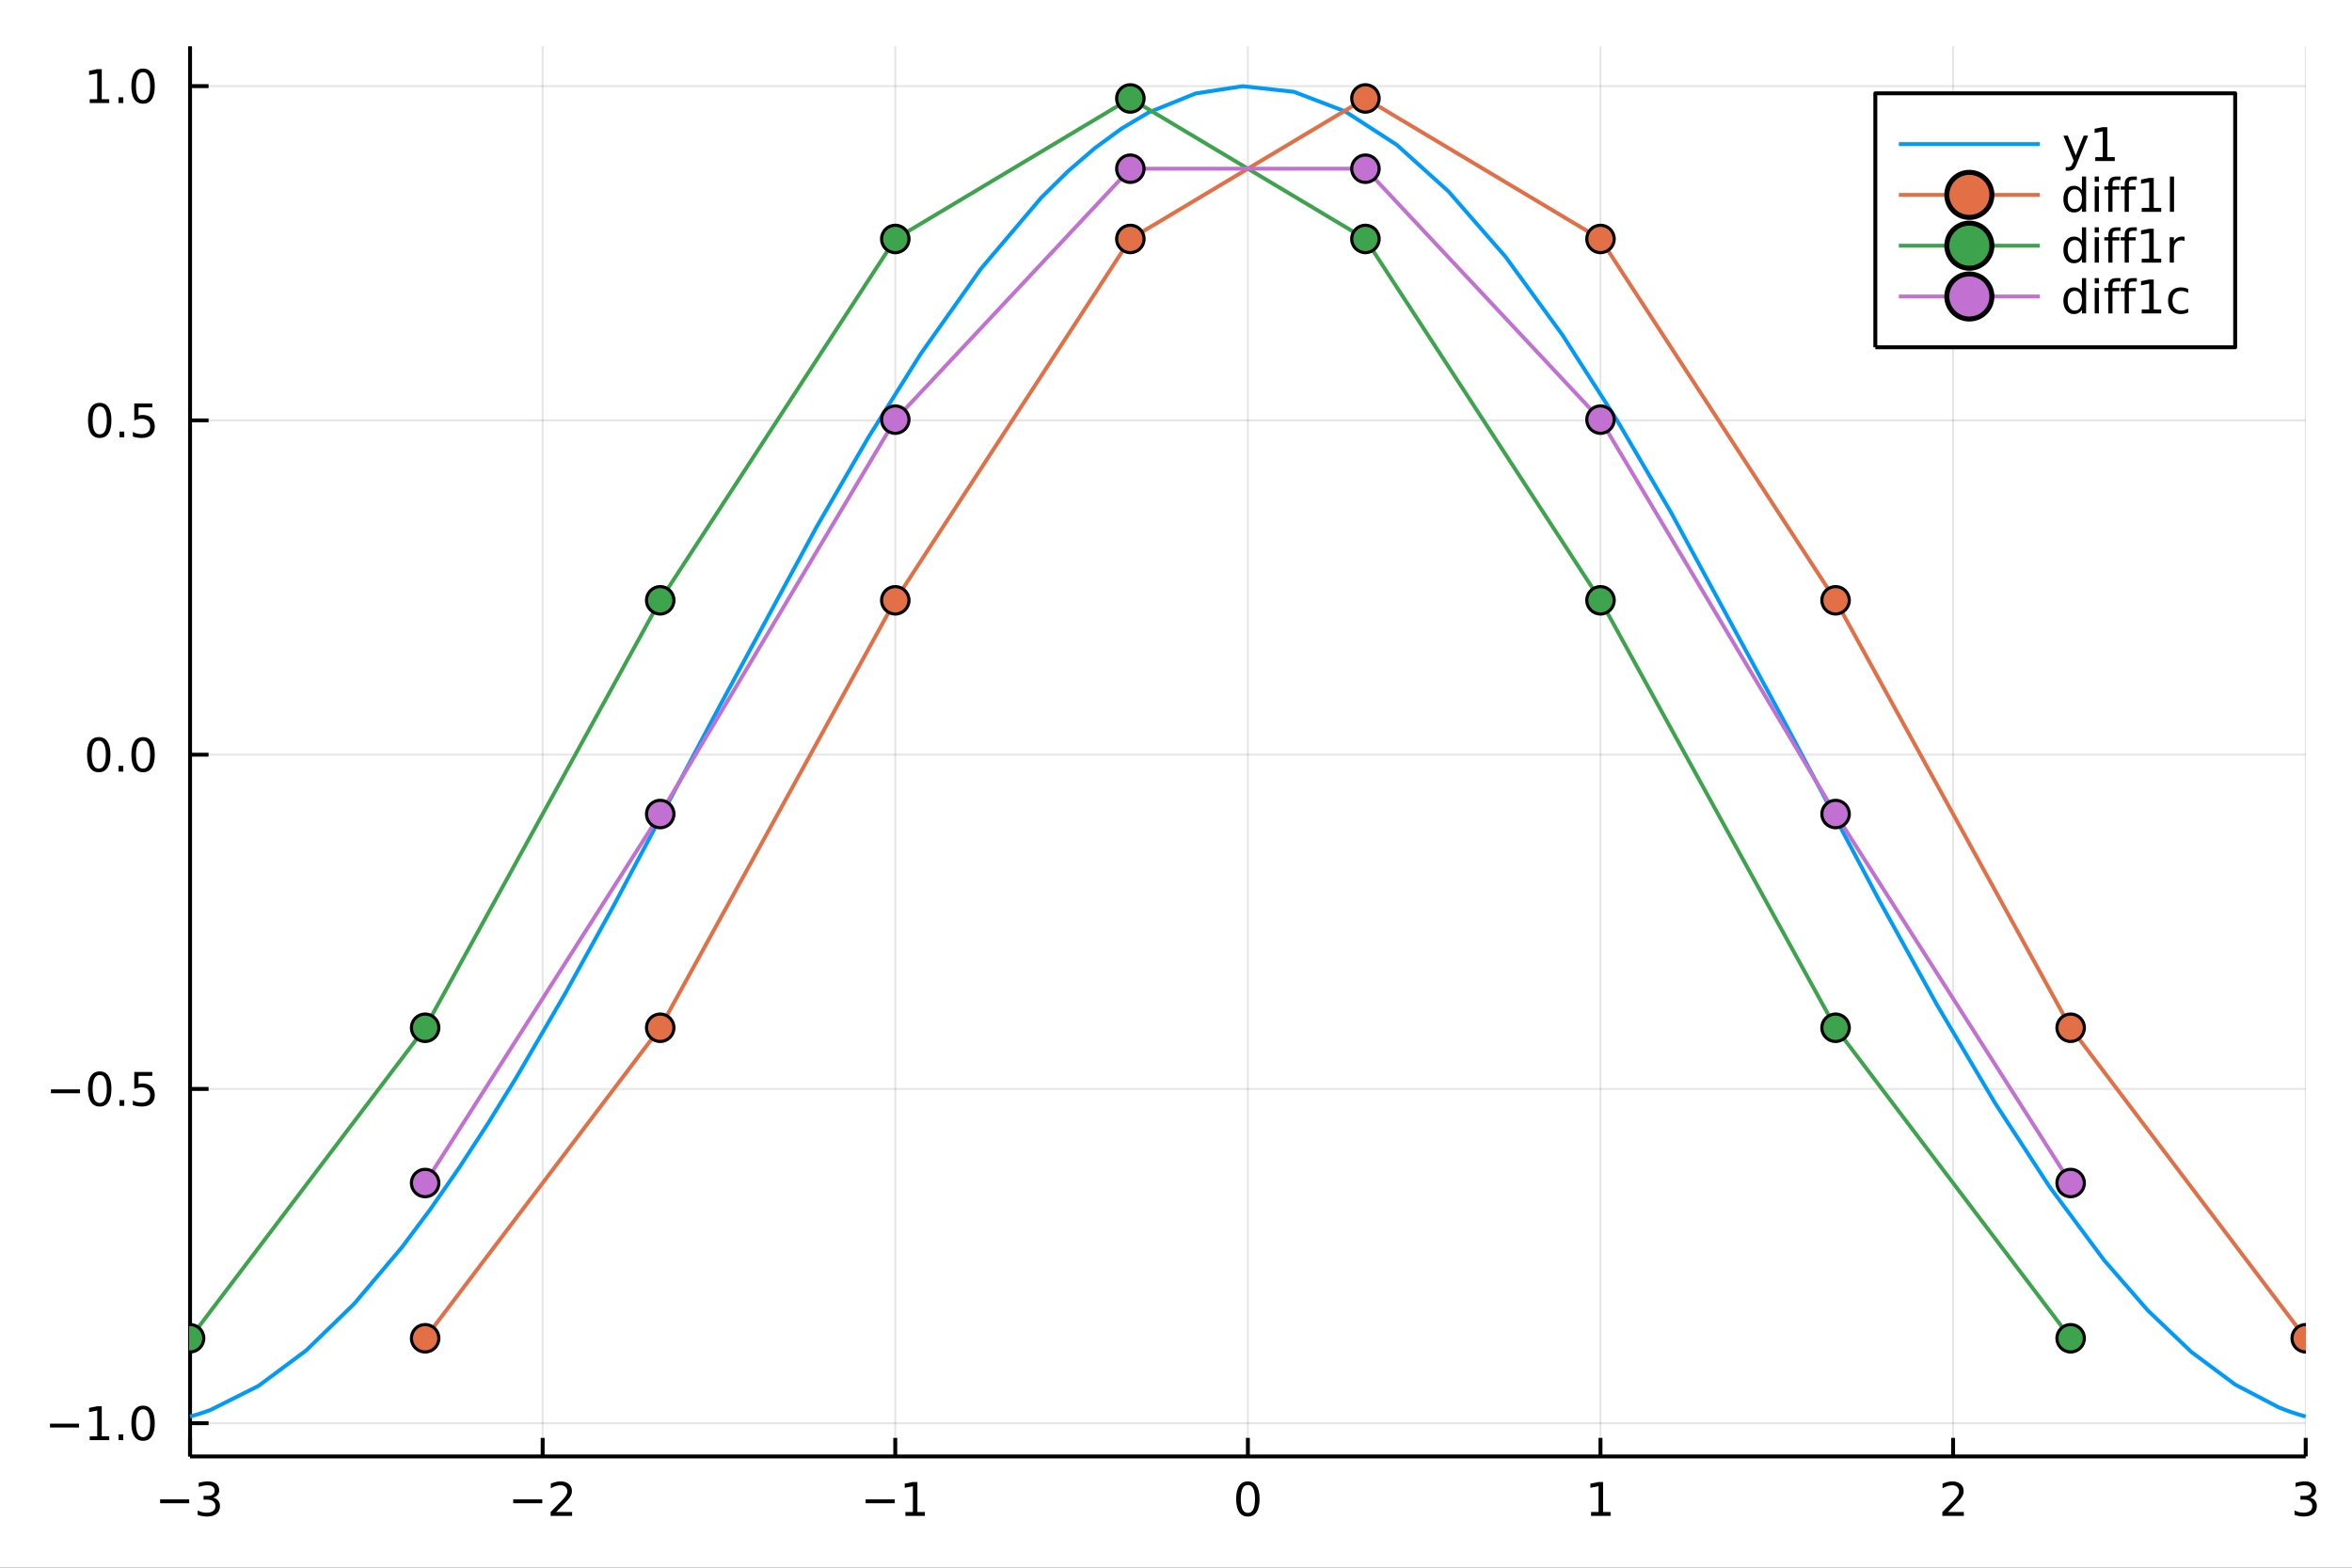 <?xml version="1.0" encoding="utf-8"?>
<svg xmlns="http://www.w3.org/2000/svg" xmlns:xlink="http://www.w3.org/1999/xlink" width="600" height="400" viewBox="0 0 2400 1600">
<rect x="0" y="0" width="2400" height="1600" fill="#333333" stroke="none"/>
<defs>
  <clipPath id="clip210">
    <rect x="0" y="0" width="2400" height="1600"/>
  </clipPath>
</defs>
<path clip-path="url(#clip210)" d="
M0 1600 L2400 1600 L2400 0 L0 0  Z
  " fill="#ffffff" fill-rule="evenodd" fill-opacity="1"/>
<defs>
  <clipPath id="clip211">
    <rect x="480" y="0" width="1681" height="1600"/>
  </clipPath>
</defs>
<path clip-path="url(#clip210)" d="
M193.936 1486.45 L2352.76 1486.45 L2352.76 47.244 L193.936 47.244  Z
  " fill="#ffffff" fill-rule="evenodd" fill-opacity="1"/>
<defs>
  <clipPath id="clip212">
    <rect x="193" y="47" width="2160" height="1440"/>
  </clipPath>
</defs>
<polyline clip-path="url(#clip212)" style="stroke:#000000; stroke-linecap:butt; stroke-linejoin:round; stroke-width:2; stroke-opacity:0.1; fill:none" points="
  193.936,1486.45 193.936,47.244 
  "/>
<polyline clip-path="url(#clip212)" style="stroke:#000000; stroke-linecap:butt; stroke-linejoin:round; stroke-width:2; stroke-opacity:0.1; fill:none" points="
  553.739,1486.45 553.739,47.244 
  "/>
<polyline clip-path="url(#clip212)" style="stroke:#000000; stroke-linecap:butt; stroke-linejoin:round; stroke-width:2; stroke-opacity:0.1; fill:none" points="
  913.543,1486.45 913.543,47.244 
  "/>
<polyline clip-path="url(#clip212)" style="stroke:#000000; stroke-linecap:butt; stroke-linejoin:round; stroke-width:2; stroke-opacity:0.1; fill:none" points="
  1273.35,1486.45 1273.35,47.244 
  "/>
<polyline clip-path="url(#clip212)" style="stroke:#000000; stroke-linecap:butt; stroke-linejoin:round; stroke-width:2; stroke-opacity:0.1; fill:none" points="
  1633.15,1486.45 1633.15,47.244 
  "/>
<polyline clip-path="url(#clip212)" style="stroke:#000000; stroke-linecap:butt; stroke-linejoin:round; stroke-width:2; stroke-opacity:0.1; fill:none" points="
  1992.95,1486.45 1992.95,47.244 
  "/>
<polyline clip-path="url(#clip212)" style="stroke:#000000; stroke-linecap:butt; stroke-linejoin:round; stroke-width:2; stroke-opacity:0.1; fill:none" points="
  2352.76,1486.45 2352.76,47.244 
  "/>
<polyline clip-path="url(#clip210)" style="stroke:#000000; stroke-linecap:butt; stroke-linejoin:round; stroke-width:4; stroke-opacity:1; fill:none" points="
  193.936,1486.45 2352.76,1486.45 
  "/>
<polyline clip-path="url(#clip210)" style="stroke:#000000; stroke-linecap:butt; stroke-linejoin:round; stroke-width:4; stroke-opacity:1; fill:none" points="
  193.936,1486.45 193.936,1467.55 
  "/>
<polyline clip-path="url(#clip210)" style="stroke:#000000; stroke-linecap:butt; stroke-linejoin:round; stroke-width:4; stroke-opacity:1; fill:none" points="
  553.739,1486.45 553.739,1467.55 
  "/>
<polyline clip-path="url(#clip210)" style="stroke:#000000; stroke-linecap:butt; stroke-linejoin:round; stroke-width:4; stroke-opacity:1; fill:none" points="
  913.543,1486.45 913.543,1467.55 
  "/>
<polyline clip-path="url(#clip210)" style="stroke:#000000; stroke-linecap:butt; stroke-linejoin:round; stroke-width:4; stroke-opacity:1; fill:none" points="
  1273.35,1486.45 1273.35,1467.55 
  "/>
<polyline clip-path="url(#clip210)" style="stroke:#000000; stroke-linecap:butt; stroke-linejoin:round; stroke-width:4; stroke-opacity:1; fill:none" points="
  1633.15,1486.45 1633.15,1467.55 
  "/>
<polyline clip-path="url(#clip210)" style="stroke:#000000; stroke-linecap:butt; stroke-linejoin:round; stroke-width:4; stroke-opacity:1; fill:none" points="
  1992.95,1486.45 1992.95,1467.55 
  "/>
<polyline clip-path="url(#clip210)" style="stroke:#000000; stroke-linecap:butt; stroke-linejoin:round; stroke-width:4; stroke-opacity:1; fill:none" points="
  2352.76,1486.45 2352.76,1467.55 
  "/>
<path clip-path="url(#clip210)" d="M163.404 1530.29 L193.08 1530.29 L193.08 1534.23 L163.404 1534.23 L163.404 1530.29 Z" fill="#000000" fill-rule="evenodd" fill-opacity="1" /><path clip-path="url(#clip210)" d="M217.339 1528.49 Q220.695 1529.2 222.57 1531.47 Q224.468 1533.74 224.468 1537.07 Q224.468 1542.19 220.95 1544.99 Q217.431 1547.79 210.95 1547.79 Q208.774 1547.79 206.459 1547.35 Q204.167 1546.93 201.714 1546.08 L201.714 1541.56 Q203.658 1542.7 205.973 1543.28 Q208.288 1543.86 210.811 1543.86 Q215.209 1543.86 217.501 1542.12 Q219.815 1540.38 219.815 1537.07 Q219.815 1534.02 217.663 1532.31 Q215.533 1530.57 211.714 1530.57 L207.686 1530.57 L207.686 1526.73 L211.899 1526.73 Q215.348 1526.73 217.177 1525.36 Q219.005 1523.97 219.005 1521.38 Q219.005 1518.72 217.107 1517.31 Q215.232 1515.87 211.714 1515.87 Q209.792 1515.87 207.593 1516.29 Q205.394 1516.7 202.755 1517.58 L202.755 1513.42 Q205.417 1512.68 207.732 1512.31 Q210.07 1511.93 212.13 1511.93 Q217.454 1511.93 220.556 1514.37 Q223.658 1516.77 223.658 1520.89 Q223.658 1523.76 222.015 1525.75 Q220.371 1527.72 217.339 1528.49 Z" fill="#000000" fill-rule="evenodd" fill-opacity="1" /><path clip-path="url(#clip210)" d="M523.682 1530.29 L553.357 1530.29 L553.357 1534.23 L523.682 1534.23 L523.682 1530.29 Z" fill="#000000" fill-rule="evenodd" fill-opacity="1" /><path clip-path="url(#clip210)" d="M567.478 1543.18 L583.797 1543.18 L583.797 1547.12 L561.853 1547.12 L561.853 1543.18 Q564.515 1540.43 569.098 1535.8 Q573.704 1531.15 574.885 1529.81 Q577.13 1527.28 578.01 1525.55 Q578.913 1523.79 578.913 1522.1 Q578.913 1519.34 576.968 1517.61 Q575.047 1515.87 571.945 1515.87 Q569.746 1515.87 567.292 1516.63 Q564.862 1517.4 562.084 1518.95 L562.084 1514.23 Q564.908 1513.09 567.362 1512.51 Q569.816 1511.93 571.853 1511.93 Q577.223 1511.93 580.417 1514.62 Q583.612 1517.31 583.612 1521.8 Q583.612 1523.93 582.802 1525.85 Q582.015 1527.74 579.908 1530.34 Q579.329 1531.01 576.228 1534.23 Q573.126 1537.42 567.478 1543.18 Z" fill="#000000" fill-rule="evenodd" fill-opacity="1" /><path clip-path="url(#clip210)" d="M883.3 1530.29 L912.976 1530.29 L912.976 1534.23 L883.3 1534.23 L883.3 1530.29 Z" fill="#000000" fill-rule="evenodd" fill-opacity="1" /><path clip-path="url(#clip210)" d="M923.878 1543.18 L931.517 1543.18 L931.517 1516.82 L923.207 1518.49 L923.207 1514.23 L931.471 1512.56 L936.147 1512.56 L936.147 1543.18 L943.786 1543.18 L943.786 1547.12 L923.878 1547.12 L923.878 1543.18 Z" fill="#000000" fill-rule="evenodd" fill-opacity="1" /><path clip-path="url(#clip210)" d="M1273.35 1515.64 Q1269.73 1515.64 1267.91 1519.2 Q1266.1 1522.75 1266.1 1529.87 Q1266.1 1536.98 1267.91 1540.55 Q1269.73 1544.09 1273.35 1544.09 Q1276.98 1544.09 1278.79 1540.55 Q1280.61 1536.98 1280.61 1529.87 Q1280.61 1522.75 1278.79 1519.2 Q1276.98 1515.64 1273.35 1515.64 M1273.35 1511.93 Q1279.16 1511.93 1282.21 1516.54 Q1285.29 1521.12 1285.29 1529.87 Q1285.29 1538.6 1282.21 1543.21 Q1279.16 1547.79 1273.35 1547.79 Q1267.54 1547.79 1264.46 1543.21 Q1261.4 1538.6 1261.4 1529.87 Q1261.4 1521.12 1264.46 1516.54 Q1267.54 1511.93 1273.35 1511.93 Z" fill="#000000" fill-rule="evenodd" fill-opacity="1" /><path clip-path="url(#clip210)" d="M1623.53 1543.18 L1631.17 1543.18 L1631.17 1516.82 L1622.86 1518.49 L1622.86 1514.23 L1631.12 1512.56 L1635.8 1512.56 L1635.8 1543.18 L1643.44 1543.18 L1643.44 1547.12 L1623.53 1547.12 L1623.53 1543.18 Z" fill="#000000" fill-rule="evenodd" fill-opacity="1" /><path clip-path="url(#clip210)" d="M1987.61 1543.18 L2003.92 1543.18 L2003.92 1547.12 L1981.98 1547.12 L1981.98 1543.18 Q1984.64 1540.43 1989.23 1535.8 Q1993.83 1531.15 1995.01 1529.81 Q1997.26 1527.28 1998.14 1525.55 Q1999.04 1523.79 1999.04 1522.1 Q1999.04 1519.34 1997.1 1517.61 Q1995.17 1515.87 1992.07 1515.87 Q1989.87 1515.87 1987.42 1516.63 Q1984.99 1517.4 1982.21 1518.95 L1982.21 1514.23 Q1985.04 1513.09 1987.49 1512.51 Q1989.94 1511.93 1991.98 1511.93 Q1997.35 1511.93 2000.55 1514.62 Q2003.74 1517.31 2003.74 1521.8 Q2003.74 1523.93 2002.93 1525.85 Q2002.14 1527.74 2000.04 1530.34 Q1999.46 1531.01 1996.36 1534.23 Q1993.25 1537.42 1987.61 1543.18 Z" fill="#000000" fill-rule="evenodd" fill-opacity="1" /><path clip-path="url(#clip210)" d="M2357 1528.49 Q2360.36 1529.2 2362.24 1531.47 Q2364.13 1533.74 2364.13 1537.07 Q2364.13 1542.19 2360.61 1544.99 Q2357.1 1547.79 2350.61 1547.79 Q2348.44 1547.79 2346.12 1547.35 Q2343.83 1546.93 2341.38 1546.08 L2341.38 1541.56 Q2343.32 1542.7 2345.64 1543.28 Q2347.95 1543.86 2350.48 1543.86 Q2354.87 1543.86 2357.17 1542.12 Q2359.48 1540.38 2359.48 1537.07 Q2359.48 1534.02 2357.33 1532.31 Q2355.2 1530.57 2351.38 1530.57 L2347.35 1530.57 L2347.35 1526.73 L2351.56 1526.73 Q2355.01 1526.73 2356.84 1525.36 Q2358.67 1523.97 2358.67 1521.38 Q2358.67 1518.72 2356.77 1517.31 Q2354.9 1515.87 2351.38 1515.87 Q2349.46 1515.87 2347.26 1516.29 Q2345.06 1516.7 2342.42 1517.58 L2342.42 1513.42 Q2345.08 1512.68 2347.4 1512.31 Q2349.74 1511.93 2351.8 1511.93 Q2357.12 1511.93 2360.22 1514.37 Q2363.32 1516.77 2363.32 1520.89 Q2363.32 1523.76 2361.68 1525.75 Q2360.04 1527.72 2357 1528.49 Z" fill="#000000" fill-rule="evenodd" fill-opacity="1" /><polyline clip-path="url(#clip212)" style="stroke:#000000; stroke-linecap:butt; stroke-linejoin:round; stroke-width:2; stroke-opacity:0.1; fill:none" points="
  193.936,1452.54 2352.76,1452.54 
  "/>
<polyline clip-path="url(#clip212)" style="stroke:#000000; stroke-linecap:butt; stroke-linejoin:round; stroke-width:2; stroke-opacity:0.1; fill:none" points="
  193.936,1111.38 2352.76,1111.38 
  "/>
<polyline clip-path="url(#clip212)" style="stroke:#000000; stroke-linecap:butt; stroke-linejoin:round; stroke-width:2; stroke-opacity:0.1; fill:none" points="
  193.936,770.223 2352.76,770.223 
  "/>
<polyline clip-path="url(#clip212)" style="stroke:#000000; stroke-linecap:butt; stroke-linejoin:round; stroke-width:2; stroke-opacity:0.1; fill:none" points="
  193.936,429.062 2352.76,429.062 
  "/>
<polyline clip-path="url(#clip212)" style="stroke:#000000; stroke-linecap:butt; stroke-linejoin:round; stroke-width:2; stroke-opacity:0.1; fill:none" points="
  193.936,87.901 2352.76,87.901 
  "/>
<polyline clip-path="url(#clip210)" style="stroke:#000000; stroke-linecap:butt; stroke-linejoin:round; stroke-width:4; stroke-opacity:1; fill:none" points="
  193.936,1486.45 193.936,47.244 
  "/>
<polyline clip-path="url(#clip210)" style="stroke:#000000; stroke-linecap:butt; stroke-linejoin:round; stroke-width:4; stroke-opacity:1; fill:none" points="
  193.936,1452.54 212.834,1452.54 
  "/>
<polyline clip-path="url(#clip210)" style="stroke:#000000; stroke-linecap:butt; stroke-linejoin:round; stroke-width:4; stroke-opacity:1; fill:none" points="
  193.936,1111.38 212.834,1111.38 
  "/>
<polyline clip-path="url(#clip210)" style="stroke:#000000; stroke-linecap:butt; stroke-linejoin:round; stroke-width:4; stroke-opacity:1; fill:none" points="
  193.936,770.223 212.834,770.223 
  "/>
<polyline clip-path="url(#clip210)" style="stroke:#000000; stroke-linecap:butt; stroke-linejoin:round; stroke-width:4; stroke-opacity:1; fill:none" points="
  193.936,429.062 212.834,429.062 
  "/>
<polyline clip-path="url(#clip210)" style="stroke:#000000; stroke-linecap:butt; stroke-linejoin:round; stroke-width:4; stroke-opacity:1; fill:none" points="
  193.936,87.901 212.834,87.901 
  "/>
<path clip-path="url(#clip210)" d="M50.992 1453 L80.668 1453 L80.668 1456.93 L50.992 1456.93 L50.992 1453 Z" fill="#000000" fill-rule="evenodd" fill-opacity="1" /><path clip-path="url(#clip210)" d="M91.571 1465.89 L99.21 1465.89 L99.21 1439.52 L90.899 1441.19 L90.899 1436.93 L99.163 1435.26 L103.839 1435.26 L103.839 1465.89 L111.478 1465.89 L111.478 1469.82 L91.571 1469.82 L91.571 1465.89 Z" fill="#000000" fill-rule="evenodd" fill-opacity="1" /><path clip-path="url(#clip210)" d="M120.922 1463.94 L125.807 1463.94 L125.807 1469.82 L120.922 1469.82 L120.922 1463.94 Z" fill="#000000" fill-rule="evenodd" fill-opacity="1" /><path clip-path="url(#clip210)" d="M145.992 1438.34 Q142.381 1438.34 140.552 1441.91 Q138.746 1445.45 138.746 1452.58 Q138.746 1459.69 140.552 1463.25 Q142.381 1466.79 145.992 1466.79 Q149.626 1466.79 151.431 1463.25 Q153.26 1459.69 153.26 1452.58 Q153.26 1445.45 151.431 1441.91 Q149.626 1438.34 145.992 1438.34 M145.992 1434.64 Q151.802 1434.64 154.857 1439.25 Q157.936 1443.83 157.936 1452.58 Q157.936 1461.31 154.857 1465.91 Q151.802 1470.5 145.992 1470.5 Q140.181 1470.5 137.103 1465.91 Q134.047 1461.31 134.047 1452.58 Q134.047 1443.83 137.103 1439.25 Q140.181 1434.64 145.992 1434.64 Z" fill="#000000" fill-rule="evenodd" fill-opacity="1" /><path clip-path="url(#clip210)" d="M51.987 1111.83 L81.663 1111.83 L81.663 1115.77 L51.987 1115.77 L51.987 1111.83 Z" fill="#000000" fill-rule="evenodd" fill-opacity="1" /><path clip-path="url(#clip210)" d="M101.756 1097.18 Q98.145 1097.18 96.316 1100.75 Q94.51 1104.29 94.51 1111.42 Q94.51 1118.52 96.316 1122.09 Q98.145 1125.63 101.756 1125.63 Q105.39 1125.63 107.196 1122.09 Q109.024 1118.52 109.024 1111.42 Q109.024 1104.29 107.196 1100.75 Q105.39 1097.18 101.756 1097.18 M101.756 1093.48 Q107.566 1093.48 110.621 1098.08 Q113.7 1102.67 113.7 1111.42 Q113.7 1120.14 110.621 1124.75 Q107.566 1129.33 101.756 1129.33 Q95.946 1129.33 92.867 1124.75 Q89.811 1120.14 89.811 1111.42 Q89.811 1102.67 92.867 1098.08 Q95.946 1093.48 101.756 1093.48 Z" fill="#000000" fill-rule="evenodd" fill-opacity="1" /><path clip-path="url(#clip210)" d="M121.918 1122.78 L126.802 1122.78 L126.802 1128.66 L121.918 1128.66 L121.918 1122.78 Z" fill="#000000" fill-rule="evenodd" fill-opacity="1" /><path clip-path="url(#clip210)" d="M137.033 1094.1 L155.39 1094.1 L155.39 1098.04 L141.316 1098.04 L141.316 1106.51 Q142.334 1106.16 143.353 1106 Q144.371 1105.82 145.39 1105.82 Q151.177 1105.82 154.556 1108.99 Q157.936 1112.16 157.936 1117.58 Q157.936 1123.15 154.464 1126.26 Q150.992 1129.33 144.672 1129.33 Q142.496 1129.33 140.228 1128.96 Q137.982 1128.59 135.575 1127.85 L135.575 1123.15 Q137.658 1124.29 139.881 1124.84 Q142.103 1125.4 144.58 1125.4 Q148.584 1125.4 150.922 1123.29 Q153.26 1121.19 153.26 1117.58 Q153.26 1113.96 150.922 1111.86 Q148.584 1109.75 144.58 1109.75 Q142.705 1109.75 140.83 1110.17 Q138.978 1110.58 137.033 1111.46 L137.033 1094.1 Z" fill="#000000" fill-rule="evenodd" fill-opacity="1" /><path clip-path="url(#clip210)" d="M100.76 756.021 Q97.149 756.021 95.321 759.586 Q93.515 763.128 93.515 770.257 Q93.515 777.364 95.321 780.929 Q97.149 784.47 100.76 784.47 Q104.395 784.47 106.2 780.929 Q108.029 777.364 108.029 770.257 Q108.029 763.128 106.2 759.586 Q104.395 756.021 100.76 756.021 M100.76 752.318 Q106.571 752.318 109.626 756.924 Q112.705 761.508 112.705 770.257 Q112.705 778.984 109.626 783.591 Q106.571 788.174 100.76 788.174 Q94.95 788.174 91.871 783.591 Q88.816 778.984 88.816 770.257 Q88.816 761.508 91.871 756.924 Q94.95 752.318 100.76 752.318 Z" fill="#000000" fill-rule="evenodd" fill-opacity="1" /><path clip-path="url(#clip210)" d="M120.922 781.623 L125.807 781.623 L125.807 787.503 L120.922 787.503 L120.922 781.623 Z" fill="#000000" fill-rule="evenodd" fill-opacity="1" /><path clip-path="url(#clip210)" d="M145.992 756.021 Q142.381 756.021 140.552 759.586 Q138.746 763.128 138.746 770.257 Q138.746 777.364 140.552 780.929 Q142.381 784.47 145.992 784.47 Q149.626 784.47 151.431 780.929 Q153.26 777.364 153.26 770.257 Q153.26 763.128 151.431 759.586 Q149.626 756.021 145.992 756.021 M145.992 752.318 Q151.802 752.318 154.857 756.924 Q157.936 761.508 157.936 770.257 Q157.936 778.984 154.857 783.591 Q151.802 788.174 145.992 788.174 Q140.181 788.174 137.103 783.591 Q134.047 778.984 134.047 770.257 Q134.047 761.508 137.103 756.924 Q140.181 752.318 145.992 752.318 Z" fill="#000000" fill-rule="evenodd" fill-opacity="1" /><path clip-path="url(#clip210)" d="M101.756 414.861 Q98.145 414.861 96.316 418.426 Q94.51 421.967 94.51 429.097 Q94.51 436.203 96.316 439.768 Q98.145 443.31 101.756 443.31 Q105.39 443.31 107.196 439.768 Q109.024 436.203 109.024 429.097 Q109.024 421.967 107.196 418.426 Q105.39 414.861 101.756 414.861 M101.756 411.157 Q107.566 411.157 110.621 415.764 Q113.7 420.347 113.7 429.097 Q113.7 437.824 110.621 442.43 Q107.566 447.013 101.756 447.013 Q95.946 447.013 92.867 442.43 Q89.811 437.824 89.811 429.097 Q89.811 420.347 92.867 415.764 Q95.946 411.157 101.756 411.157 Z" fill="#000000" fill-rule="evenodd" fill-opacity="1" /><path clip-path="url(#clip210)" d="M121.918 440.463 L126.802 440.463 L126.802 446.342 L121.918 446.342 L121.918 440.463 Z" fill="#000000" fill-rule="evenodd" fill-opacity="1" /><path clip-path="url(#clip210)" d="M137.033 411.782 L155.39 411.782 L155.39 415.717 L141.316 415.717 L141.316 424.189 Q142.334 423.842 143.353 423.68 Q144.371 423.495 145.39 423.495 Q151.177 423.495 154.556 426.666 Q157.936 429.838 157.936 435.254 Q157.936 440.833 154.464 443.935 Q150.992 447.013 144.672 447.013 Q142.496 447.013 140.228 446.643 Q137.982 446.273 135.575 445.532 L135.575 440.833 Q137.658 441.967 139.881 442.523 Q142.103 443.078 144.58 443.078 Q148.584 443.078 150.922 440.972 Q153.26 438.865 153.26 435.254 Q153.26 431.643 150.922 429.537 Q148.584 427.43 144.58 427.43 Q142.705 427.43 140.83 427.847 Q138.978 428.264 137.033 429.143 L137.033 411.782 Z" fill="#000000" fill-rule="evenodd" fill-opacity="1" /><path clip-path="url(#clip210)" d="M91.571 101.246 L99.21 101.246 L99.21 74.881 L90.899 76.547 L90.899 72.288 L99.163 70.621 L103.839 70.621 L103.839 101.246 L111.478 101.246 L111.478 105.181 L91.571 105.181 L91.571 101.246 Z" fill="#000000" fill-rule="evenodd" fill-opacity="1" /><path clip-path="url(#clip210)" d="M120.922 99.302 L125.807 99.302 L125.807 105.181 L120.922 105.181 L120.922 99.302 Z" fill="#000000" fill-rule="evenodd" fill-opacity="1" /><path clip-path="url(#clip210)" d="M145.992 73.7 Q142.381 73.7 140.552 77.265 Q138.746 80.807 138.746 87.936 Q138.746 95.043 140.552 98.608 Q142.381 102.149 145.992 102.149 Q149.626 102.149 151.431 98.608 Q153.26 95.043 153.26 87.936 Q153.26 80.807 151.431 77.265 Q149.626 73.7 145.992 73.7 M145.992 69.996 Q151.802 69.996 154.857 74.603 Q157.936 79.186 157.936 87.936 Q157.936 96.663 154.857 101.269 Q151.802 105.853 145.992 105.853 Q140.181 105.853 137.103 101.269 Q134.047 96.663 134.047 87.936 Q134.047 79.186 137.103 74.603 Q140.181 69.996 145.992 69.996 Z" fill="#000000" fill-rule="evenodd" fill-opacity="1" /><polyline clip-path="url(#clip212)" style="stroke:#009af9; stroke-linecap:butt; stroke-linejoin:round; stroke-width:4; stroke-opacity:1; fill:none" points="
  193.936,1445.72 199.207,1444.23 204.477,1442.61 209.748,1440.83 215.019,1438.92 263.754,1414.47 312.488,1378.22 361.223,1330.84 409.958,1273.18 439.246,1234.03 
  468.533,1191.8 497.821,1146.78 527.109,1099.27 576.633,1014.14 626.158,924.402 733.753,721.745 832.946,538.311 886.119,446.351 939.292,361.452 1000.9,274.344 
  1062.5,201.737 1089.88,174.701 1117.25,151.11 1144.63,131.101 1172,114.79 1220.01,95.385 1268.02,87.976 1320.36,93.718 1372.7,113.752 1425.36,147.897 
  1478.01,195.345 1536.23,262.06 1594.44,342.049 1649.83,428.575 1705.23,523.182 1820.41,735.891 1917.38,918.561 1976.57,1025.63 2035.76,1125.8 2091.4,1211.25 
  2147.04,1286.18 2191.61,1337.39 2236.18,1379.91 2280.75,1413.09 2325.32,1436.42 2332.18,1439.11 2339.04,1441.55 2345.9,1443.76 2352.76,1445.72 
  "/>
<polyline clip-path="url(#clip212)" style="stroke:#e26f46; stroke-linecap:butt; stroke-linejoin:round; stroke-width:4; stroke-opacity:1; fill:none" points="
  433.805,1365.85 673.674,1048.94 913.543,612.671 1153.41,243.87 1393.28,100.467 1633.15,243.87 1873.02,612.671 2112.89,1048.94 2352.76,1365.85 
  "/>
<circle clip-path="url(#clip212)" cx="433.805" cy="1365.85" r="14" fill="#e26f46" fill-rule="evenodd" fill-opacity="1" stroke="#000000" stroke-opacity="1" stroke-width="3.2"/>
<circle clip-path="url(#clip212)" cx="673.674" cy="1048.94" r="14" fill="#e26f46" fill-rule="evenodd" fill-opacity="1" stroke="#000000" stroke-opacity="1" stroke-width="3.2"/>
<circle clip-path="url(#clip212)" cx="913.543" cy="612.671" r="14" fill="#e26f46" fill-rule="evenodd" fill-opacity="1" stroke="#000000" stroke-opacity="1" stroke-width="3.2"/>
<circle clip-path="url(#clip212)" cx="1153.41" cy="243.87" r="14" fill="#e26f46" fill-rule="evenodd" fill-opacity="1" stroke="#000000" stroke-opacity="1" stroke-width="3.2"/>
<circle clip-path="url(#clip212)" cx="1393.28" cy="100.467" r="14" fill="#e26f46" fill-rule="evenodd" fill-opacity="1" stroke="#000000" stroke-opacity="1" stroke-width="3.2"/>
<circle clip-path="url(#clip212)" cx="1633.15" cy="243.87" r="14" fill="#e26f46" fill-rule="evenodd" fill-opacity="1" stroke="#000000" stroke-opacity="1" stroke-width="3.2"/>
<circle clip-path="url(#clip212)" cx="1873.02" cy="612.671" r="14" fill="#e26f46" fill-rule="evenodd" fill-opacity="1" stroke="#000000" stroke-opacity="1" stroke-width="3.2"/>
<circle clip-path="url(#clip212)" cx="2112.89" cy="1048.94" r="14" fill="#e26f46" fill-rule="evenodd" fill-opacity="1" stroke="#000000" stroke-opacity="1" stroke-width="3.2"/>
<circle clip-path="url(#clip212)" cx="2352.76" cy="1365.85" r="14" fill="#e26f46" fill-rule="evenodd" fill-opacity="1" stroke="#000000" stroke-opacity="1" stroke-width="3.2"/>
<polyline clip-path="url(#clip212)" style="stroke:#3da44d; stroke-linecap:butt; stroke-linejoin:round; stroke-width:4; stroke-opacity:1; fill:none" points="
  193.936,1365.85 433.805,1048.94 673.674,612.671 913.543,243.87 1153.41,100.467 1393.28,243.87 1633.15,612.671 1873.02,1048.94 2112.89,1365.85 
  "/>
<circle clip-path="url(#clip212)" cx="193.936" cy="1365.85" r="14" fill="#3da44d" fill-rule="evenodd" fill-opacity="1" stroke="#000000" stroke-opacity="1" stroke-width="3.2"/>
<circle clip-path="url(#clip212)" cx="433.805" cy="1048.94" r="14" fill="#3da44d" fill-rule="evenodd" fill-opacity="1" stroke="#000000" stroke-opacity="1" stroke-width="3.2"/>
<circle clip-path="url(#clip212)" cx="673.674" cy="612.671" r="14" fill="#3da44d" fill-rule="evenodd" fill-opacity="1" stroke="#000000" stroke-opacity="1" stroke-width="3.2"/>
<circle clip-path="url(#clip212)" cx="913.543" cy="243.87" r="14" fill="#3da44d" fill-rule="evenodd" fill-opacity="1" stroke="#000000" stroke-opacity="1" stroke-width="3.2"/>
<circle clip-path="url(#clip212)" cx="1153.41" cy="100.467" r="14" fill="#3da44d" fill-rule="evenodd" fill-opacity="1" stroke="#000000" stroke-opacity="1" stroke-width="3.2"/>
<circle clip-path="url(#clip212)" cx="1393.28" cy="243.87" r="14" fill="#3da44d" fill-rule="evenodd" fill-opacity="1" stroke="#000000" stroke-opacity="1" stroke-width="3.2"/>
<circle clip-path="url(#clip212)" cx="1633.15" cy="612.671" r="14" fill="#3da44d" fill-rule="evenodd" fill-opacity="1" stroke="#000000" stroke-opacity="1" stroke-width="3.2"/>
<circle clip-path="url(#clip212)" cx="1873.02" cy="1048.94" r="14" fill="#3da44d" fill-rule="evenodd" fill-opacity="1" stroke="#000000" stroke-opacity="1" stroke-width="3.2"/>
<circle clip-path="url(#clip212)" cx="2112.89" cy="1365.85" r="14" fill="#3da44d" fill-rule="evenodd" fill-opacity="1" stroke="#000000" stroke-opacity="1" stroke-width="3.2"/>
<polyline clip-path="url(#clip212)" style="stroke:#c271d2; stroke-linecap:butt; stroke-linejoin:round; stroke-width:4; stroke-opacity:1; fill:none" points="
  433.805,1207.4 673.674,830.805 913.543,428.271 1153.41,172.169 1393.28,172.169 1633.15,428.271 1873.02,830.805 2112.89,1207.4 
  "/>
<circle clip-path="url(#clip212)" cx="433.805" cy="1207.4" r="14" fill="#c271d2" fill-rule="evenodd" fill-opacity="1" stroke="#000000" stroke-opacity="1" stroke-width="3.2"/>
<circle clip-path="url(#clip212)" cx="673.674" cy="830.805" r="14" fill="#c271d2" fill-rule="evenodd" fill-opacity="1" stroke="#000000" stroke-opacity="1" stroke-width="3.2"/>
<circle clip-path="url(#clip212)" cx="913.543" cy="428.271" r="14" fill="#c271d2" fill-rule="evenodd" fill-opacity="1" stroke="#000000" stroke-opacity="1" stroke-width="3.2"/>
<circle clip-path="url(#clip212)" cx="1153.41" cy="172.169" r="14" fill="#c271d2" fill-rule="evenodd" fill-opacity="1" stroke="#000000" stroke-opacity="1" stroke-width="3.2"/>
<circle clip-path="url(#clip212)" cx="1393.28" cy="172.169" r="14" fill="#c271d2" fill-rule="evenodd" fill-opacity="1" stroke="#000000" stroke-opacity="1" stroke-width="3.2"/>
<circle clip-path="url(#clip212)" cx="1633.15" cy="428.271" r="14" fill="#c271d2" fill-rule="evenodd" fill-opacity="1" stroke="#000000" stroke-opacity="1" stroke-width="3.2"/>
<circle clip-path="url(#clip212)" cx="1873.02" cy="830.805" r="14" fill="#c271d2" fill-rule="evenodd" fill-opacity="1" stroke="#000000" stroke-opacity="1" stroke-width="3.2"/>
<circle clip-path="url(#clip212)" cx="2112.89" cy="1207.4" r="14" fill="#c271d2" fill-rule="evenodd" fill-opacity="1" stroke="#000000" stroke-opacity="1" stroke-width="3.2"/>
<path clip-path="url(#clip210)" d="
M1913.61 354.418 L2280.8 354.418 L2280.8 95.218 L1913.61 95.218  Z
  " fill="#ffffff" fill-rule="evenodd" fill-opacity="1"/>
<polyline clip-path="url(#clip210)" style="stroke:#000000; stroke-linecap:butt; stroke-linejoin:round; stroke-width:4; stroke-opacity:1; fill:none" points="
  1913.61,354.418 2280.8,354.418 2280.8,95.218 1913.61,95.218 1913.61,354.418 
  "/>
<polyline clip-path="url(#clip210)" style="stroke:#009af9; stroke-linecap:butt; stroke-linejoin:round; stroke-width:4; stroke-opacity:1; fill:none" points="
  1937.6,147.058 2081.52,147.058 
  "/>
<path clip-path="url(#clip210)" d="M2119.35 166.745 Q2117.54 171.375 2115.83 172.787 Q2114.12 174.199 2111.25 174.199 L2107.85 174.199 L2107.85 170.634 L2110.35 170.634 Q2112.1 170.634 2113.08 169.8 Q2114.05 168.967 2115.23 165.865 L2115.99 163.921 L2105.51 138.412 L2110.02 138.412 L2118.12 158.689 L2126.22 138.412 L2130.74 138.412 L2119.35 166.745 Z" fill="#000000" fill-rule="evenodd" fill-opacity="1" /><path clip-path="url(#clip210)" d="M2138.03 160.402 L2145.67 160.402 L2145.67 134.037 L2137.36 135.703 L2137.36 131.444 L2145.62 129.778 L2150.3 129.778 L2150.3 160.402 L2157.94 160.402 L2157.94 164.338 L2138.03 164.338 L2138.03 160.402 Z" fill="#000000" fill-rule="evenodd" fill-opacity="1" /><polyline clip-path="url(#clip210)" style="stroke:#e26f46; stroke-linecap:butt; stroke-linejoin:round; stroke-width:4; stroke-opacity:1; fill:none" points="
  1937.6,198.898 2081.52,198.898 
  "/>
<circle clip-path="url(#clip210)" cx="2009.56" cy="198.898" r="23" fill="#e26f46" fill-rule="evenodd" fill-opacity="1" stroke="#000000" stroke-opacity="1" stroke-width="5.12"/>
<path clip-path="url(#clip210)" d="M2124.42 194.187 L2124.42 180.159 L2128.68 180.159 L2128.68 216.178 L2124.42 216.178 L2124.42 212.289 Q2123.08 214.603 2121.02 215.738 Q2118.98 216.849 2116.11 216.849 Q2111.41 216.849 2108.45 213.099 Q2105.51 209.349 2105.51 203.238 Q2105.51 197.127 2108.45 193.377 Q2111.41 189.627 2116.11 189.627 Q2118.98 189.627 2121.02 190.761 Q2123.08 191.872 2124.42 194.187 M2109.91 203.238 Q2109.91 207.937 2111.83 210.622 Q2113.77 213.284 2117.15 213.284 Q2120.53 213.284 2122.47 210.622 Q2124.42 207.937 2124.42 203.238 Q2124.42 198.539 2122.47 195.877 Q2120.53 193.192 2117.15 193.192 Q2113.77 193.192 2111.83 195.877 Q2109.91 198.539 2109.91 203.238 Z" fill="#000000" fill-rule="evenodd" fill-opacity="1" /><path clip-path="url(#clip210)" d="M2137.45 190.252 L2141.71 190.252 L2141.71 216.178 L2137.45 216.178 L2137.45 190.252 M2137.45 180.159 L2141.71 180.159 L2141.71 185.553 L2137.45 185.553 L2137.45 180.159 Z" fill="#000000" fill-rule="evenodd" fill-opacity="1" /><path clip-path="url(#clip210)" d="M2163.75 180.159 L2163.75 183.701 L2159.67 183.701 Q2157.38 183.701 2156.48 184.627 Q2155.6 185.553 2155.6 187.96 L2155.6 190.252 L2162.61 190.252 L2162.61 193.562 L2155.6 193.562 L2155.6 216.178 L2151.32 216.178 L2151.32 193.562 L2147.24 193.562 L2147.24 190.252 L2151.32 190.252 L2151.32 188.446 Q2151.32 184.118 2153.33 182.15 Q2155.35 180.159 2159.72 180.159 L2163.75 180.159 Z" fill="#000000" fill-rule="evenodd" fill-opacity="1" /><path clip-path="url(#clip210)" d="M2180.44 180.159 L2180.44 183.701 L2176.36 183.701 Q2174.07 183.701 2173.17 184.627 Q2172.29 185.553 2172.29 187.96 L2172.29 190.252 L2179.3 190.252 L2179.3 193.562 L2172.29 193.562 L2172.29 216.178 L2168.01 216.178 L2168.01 193.562 L2163.93 193.562 L2163.93 190.252 L2168.01 190.252 L2168.01 188.446 Q2168.01 184.118 2170.02 182.15 Q2172.03 180.159 2176.41 180.159 L2180.44 180.159 Z" fill="#000000" fill-rule="evenodd" fill-opacity="1" /><path clip-path="url(#clip210)" d="M2185.41 212.242 L2193.05 212.242 L2193.05 185.877 L2184.74 187.543 L2184.74 183.284 L2193.01 181.618 L2197.68 181.618 L2197.68 212.242 L2205.32 212.242 L2205.32 216.178 L2185.41 216.178 L2185.41 212.242 Z" fill="#000000" fill-rule="evenodd" fill-opacity="1" /><path clip-path="url(#clip210)" d="M2214.16 180.159 L2218.42 180.159 L2218.42 216.178 L2214.16 216.178 L2214.16 180.159 Z" fill="#000000" fill-rule="evenodd" fill-opacity="1" /><polyline clip-path="url(#clip210)" style="stroke:#3da44d; stroke-linecap:butt; stroke-linejoin:round; stroke-width:4; stroke-opacity:1; fill:none" points="
  1937.6,250.738 2081.52,250.738 
  "/>
<circle clip-path="url(#clip210)" cx="2009.56" cy="250.738" r="23" fill="#3da44d" fill-rule="evenodd" fill-opacity="1" stroke="#000000" stroke-opacity="1" stroke-width="5.12"/>
<path clip-path="url(#clip210)" d="M2124.42 246.027 L2124.42 231.999 L2128.68 231.999 L2128.68 268.018 L2124.42 268.018 L2124.42 264.129 Q2123.08 266.443 2121.02 267.578 Q2118.98 268.689 2116.11 268.689 Q2111.41 268.689 2108.45 264.939 Q2105.51 261.189 2105.51 255.078 Q2105.51 248.967 2108.45 245.217 Q2111.41 241.467 2116.11 241.467 Q2118.98 241.467 2121.02 242.601 Q2123.08 243.712 2124.42 246.027 M2109.91 255.078 Q2109.91 259.777 2111.83 262.462 Q2113.77 265.124 2117.15 265.124 Q2120.53 265.124 2122.47 262.462 Q2124.42 259.777 2124.42 255.078 Q2124.42 250.379 2122.47 247.717 Q2120.53 245.032 2117.15 245.032 Q2113.77 245.032 2111.83 247.717 Q2109.91 250.379 2109.91 255.078 Z" fill="#000000" fill-rule="evenodd" fill-opacity="1" /><path clip-path="url(#clip210)" d="M2137.45 242.092 L2141.71 242.092 L2141.71 268.018 L2137.45 268.018 L2137.45 242.092 M2137.45 231.999 L2141.71 231.999 L2141.71 237.393 L2137.45 237.393 L2137.45 231.999 Z" fill="#000000" fill-rule="evenodd" fill-opacity="1" /><path clip-path="url(#clip210)" d="M2163.75 231.999 L2163.75 235.541 L2159.67 235.541 Q2157.38 235.541 2156.48 236.467 Q2155.6 237.393 2155.6 239.8 L2155.6 242.092 L2162.61 242.092 L2162.61 245.402 L2155.6 245.402 L2155.6 268.018 L2151.32 268.018 L2151.32 245.402 L2147.24 245.402 L2147.24 242.092 L2151.32 242.092 L2151.32 240.286 Q2151.32 235.958 2153.33 233.99 Q2155.35 231.999 2159.72 231.999 L2163.75 231.999 Z" fill="#000000" fill-rule="evenodd" fill-opacity="1" /><path clip-path="url(#clip210)" d="M2180.44 231.999 L2180.44 235.541 L2176.36 235.541 Q2174.07 235.541 2173.17 236.467 Q2172.29 237.393 2172.29 239.8 L2172.29 242.092 L2179.3 242.092 L2179.3 245.402 L2172.29 245.402 L2172.29 268.018 L2168.01 268.018 L2168.01 245.402 L2163.93 245.402 L2163.93 242.092 L2168.01 242.092 L2168.01 240.286 Q2168.01 235.958 2170.02 233.99 Q2172.03 231.999 2176.41 231.999 L2180.44 231.999 Z" fill="#000000" fill-rule="evenodd" fill-opacity="1" /><path clip-path="url(#clip210)" d="M2185.41 264.082 L2193.05 264.082 L2193.05 237.717 L2184.74 239.383 L2184.74 235.124 L2193.01 233.458 L2197.68 233.458 L2197.68 264.082 L2205.32 264.082 L2205.32 268.018 L2185.41 268.018 L2185.41 264.082 Z" fill="#000000" fill-rule="evenodd" fill-opacity="1" /><path clip-path="url(#clip210)" d="M2229.19 246.073 Q2228.47 245.657 2227.61 245.471 Q2226.78 245.263 2225.76 245.263 Q2222.15 245.263 2220.21 247.624 Q2218.28 249.962 2218.28 254.36 L2218.28 268.018 L2214 268.018 L2214 242.092 L2218.28 242.092 L2218.28 246.12 Q2219.63 243.758 2221.78 242.624 Q2223.93 241.467 2227.01 241.467 Q2227.45 241.467 2227.98 241.536 Q2228.52 241.583 2229.16 241.698 L2229.19 246.073 Z" fill="#000000" fill-rule="evenodd" fill-opacity="1" /><polyline clip-path="url(#clip210)" style="stroke:#c271d2; stroke-linecap:butt; stroke-linejoin:round; stroke-width:4; stroke-opacity:1; fill:none" points="
  1937.6,302.578 2081.52,302.578 
  "/>
<circle clip-path="url(#clip210)" cx="2009.56" cy="302.578" r="23" fill="#c271d2" fill-rule="evenodd" fill-opacity="1" stroke="#000000" stroke-opacity="1" stroke-width="5.12"/>
<path clip-path="url(#clip210)" d="M2124.42 297.867 L2124.42 283.839 L2128.68 283.839 L2128.68 319.858 L2124.42 319.858 L2124.42 315.969 Q2123.08 318.283 2121.02 319.418 Q2118.98 320.529 2116.11 320.529 Q2111.41 320.529 2108.45 316.779 Q2105.51 313.029 2105.51 306.918 Q2105.51 300.807 2108.45 297.057 Q2111.41 293.307 2116.11 293.307 Q2118.98 293.307 2121.02 294.441 Q2123.08 295.552 2124.42 297.867 M2109.91 306.918 Q2109.91 311.617 2111.83 314.302 Q2113.77 316.964 2117.15 316.964 Q2120.53 316.964 2122.47 314.302 Q2124.42 311.617 2124.42 306.918 Q2124.42 302.219 2122.47 299.557 Q2120.53 296.872 2117.15 296.872 Q2113.77 296.872 2111.83 299.557 Q2109.91 302.219 2109.91 306.918 Z" fill="#000000" fill-rule="evenodd" fill-opacity="1" /><path clip-path="url(#clip210)" d="M2137.45 293.932 L2141.71 293.932 L2141.71 319.858 L2137.45 319.858 L2137.45 293.932 M2137.45 283.839 L2141.71 283.839 L2141.71 289.233 L2137.45 289.233 L2137.45 283.839 Z" fill="#000000" fill-rule="evenodd" fill-opacity="1" /><path clip-path="url(#clip210)" d="M2163.75 283.839 L2163.75 287.381 L2159.67 287.381 Q2157.38 287.381 2156.48 288.307 Q2155.6 289.233 2155.6 291.64 L2155.6 293.932 L2162.61 293.932 L2162.61 297.242 L2155.6 297.242 L2155.6 319.858 L2151.32 319.858 L2151.32 297.242 L2147.24 297.242 L2147.24 293.932 L2151.32 293.932 L2151.32 292.126 Q2151.32 287.798 2153.33 285.83 Q2155.35 283.839 2159.72 283.839 L2163.75 283.839 Z" fill="#000000" fill-rule="evenodd" fill-opacity="1" /><path clip-path="url(#clip210)" d="M2180.44 283.839 L2180.44 287.381 L2176.36 287.381 Q2174.07 287.381 2173.17 288.307 Q2172.29 289.233 2172.29 291.64 L2172.29 293.932 L2179.3 293.932 L2179.3 297.242 L2172.29 297.242 L2172.29 319.858 L2168.01 319.858 L2168.01 297.242 L2163.93 297.242 L2163.93 293.932 L2168.01 293.932 L2168.01 292.126 Q2168.01 287.798 2170.02 285.83 Q2172.03 283.839 2176.41 283.839 L2180.44 283.839 Z" fill="#000000" fill-rule="evenodd" fill-opacity="1" /><path clip-path="url(#clip210)" d="M2185.41 315.922 L2193.05 315.922 L2193.05 289.557 L2184.74 291.223 L2184.74 286.964 L2193.01 285.298 L2197.68 285.298 L2197.68 315.922 L2205.32 315.922 L2205.32 319.858 L2185.41 319.858 L2185.41 315.922 Z" fill="#000000" fill-rule="evenodd" fill-opacity="1" /><path clip-path="url(#clip210)" d="M2232.82 294.927 L2232.82 298.909 Q2231.02 297.913 2229.19 297.427 Q2227.38 296.918 2225.53 296.918 Q2221.39 296.918 2219.09 299.557 Q2216.8 302.172 2216.8 306.918 Q2216.8 311.663 2219.09 314.302 Q2221.39 316.918 2225.53 316.918 Q2227.38 316.918 2229.19 316.432 Q2231.02 315.922 2232.82 314.927 L2232.82 318.862 Q2231.04 319.696 2229.12 320.112 Q2227.22 320.529 2225.07 320.529 Q2219.21 320.529 2215.76 316.848 Q2212.31 313.168 2212.31 306.918 Q2212.31 300.575 2215.78 296.941 Q2219.28 293.307 2225.34 293.307 Q2227.31 293.307 2229.19 293.723 Q2231.06 294.117 2232.82 294.927 Z" fill="#000000" fill-rule="evenodd" fill-opacity="1" /></svg>
